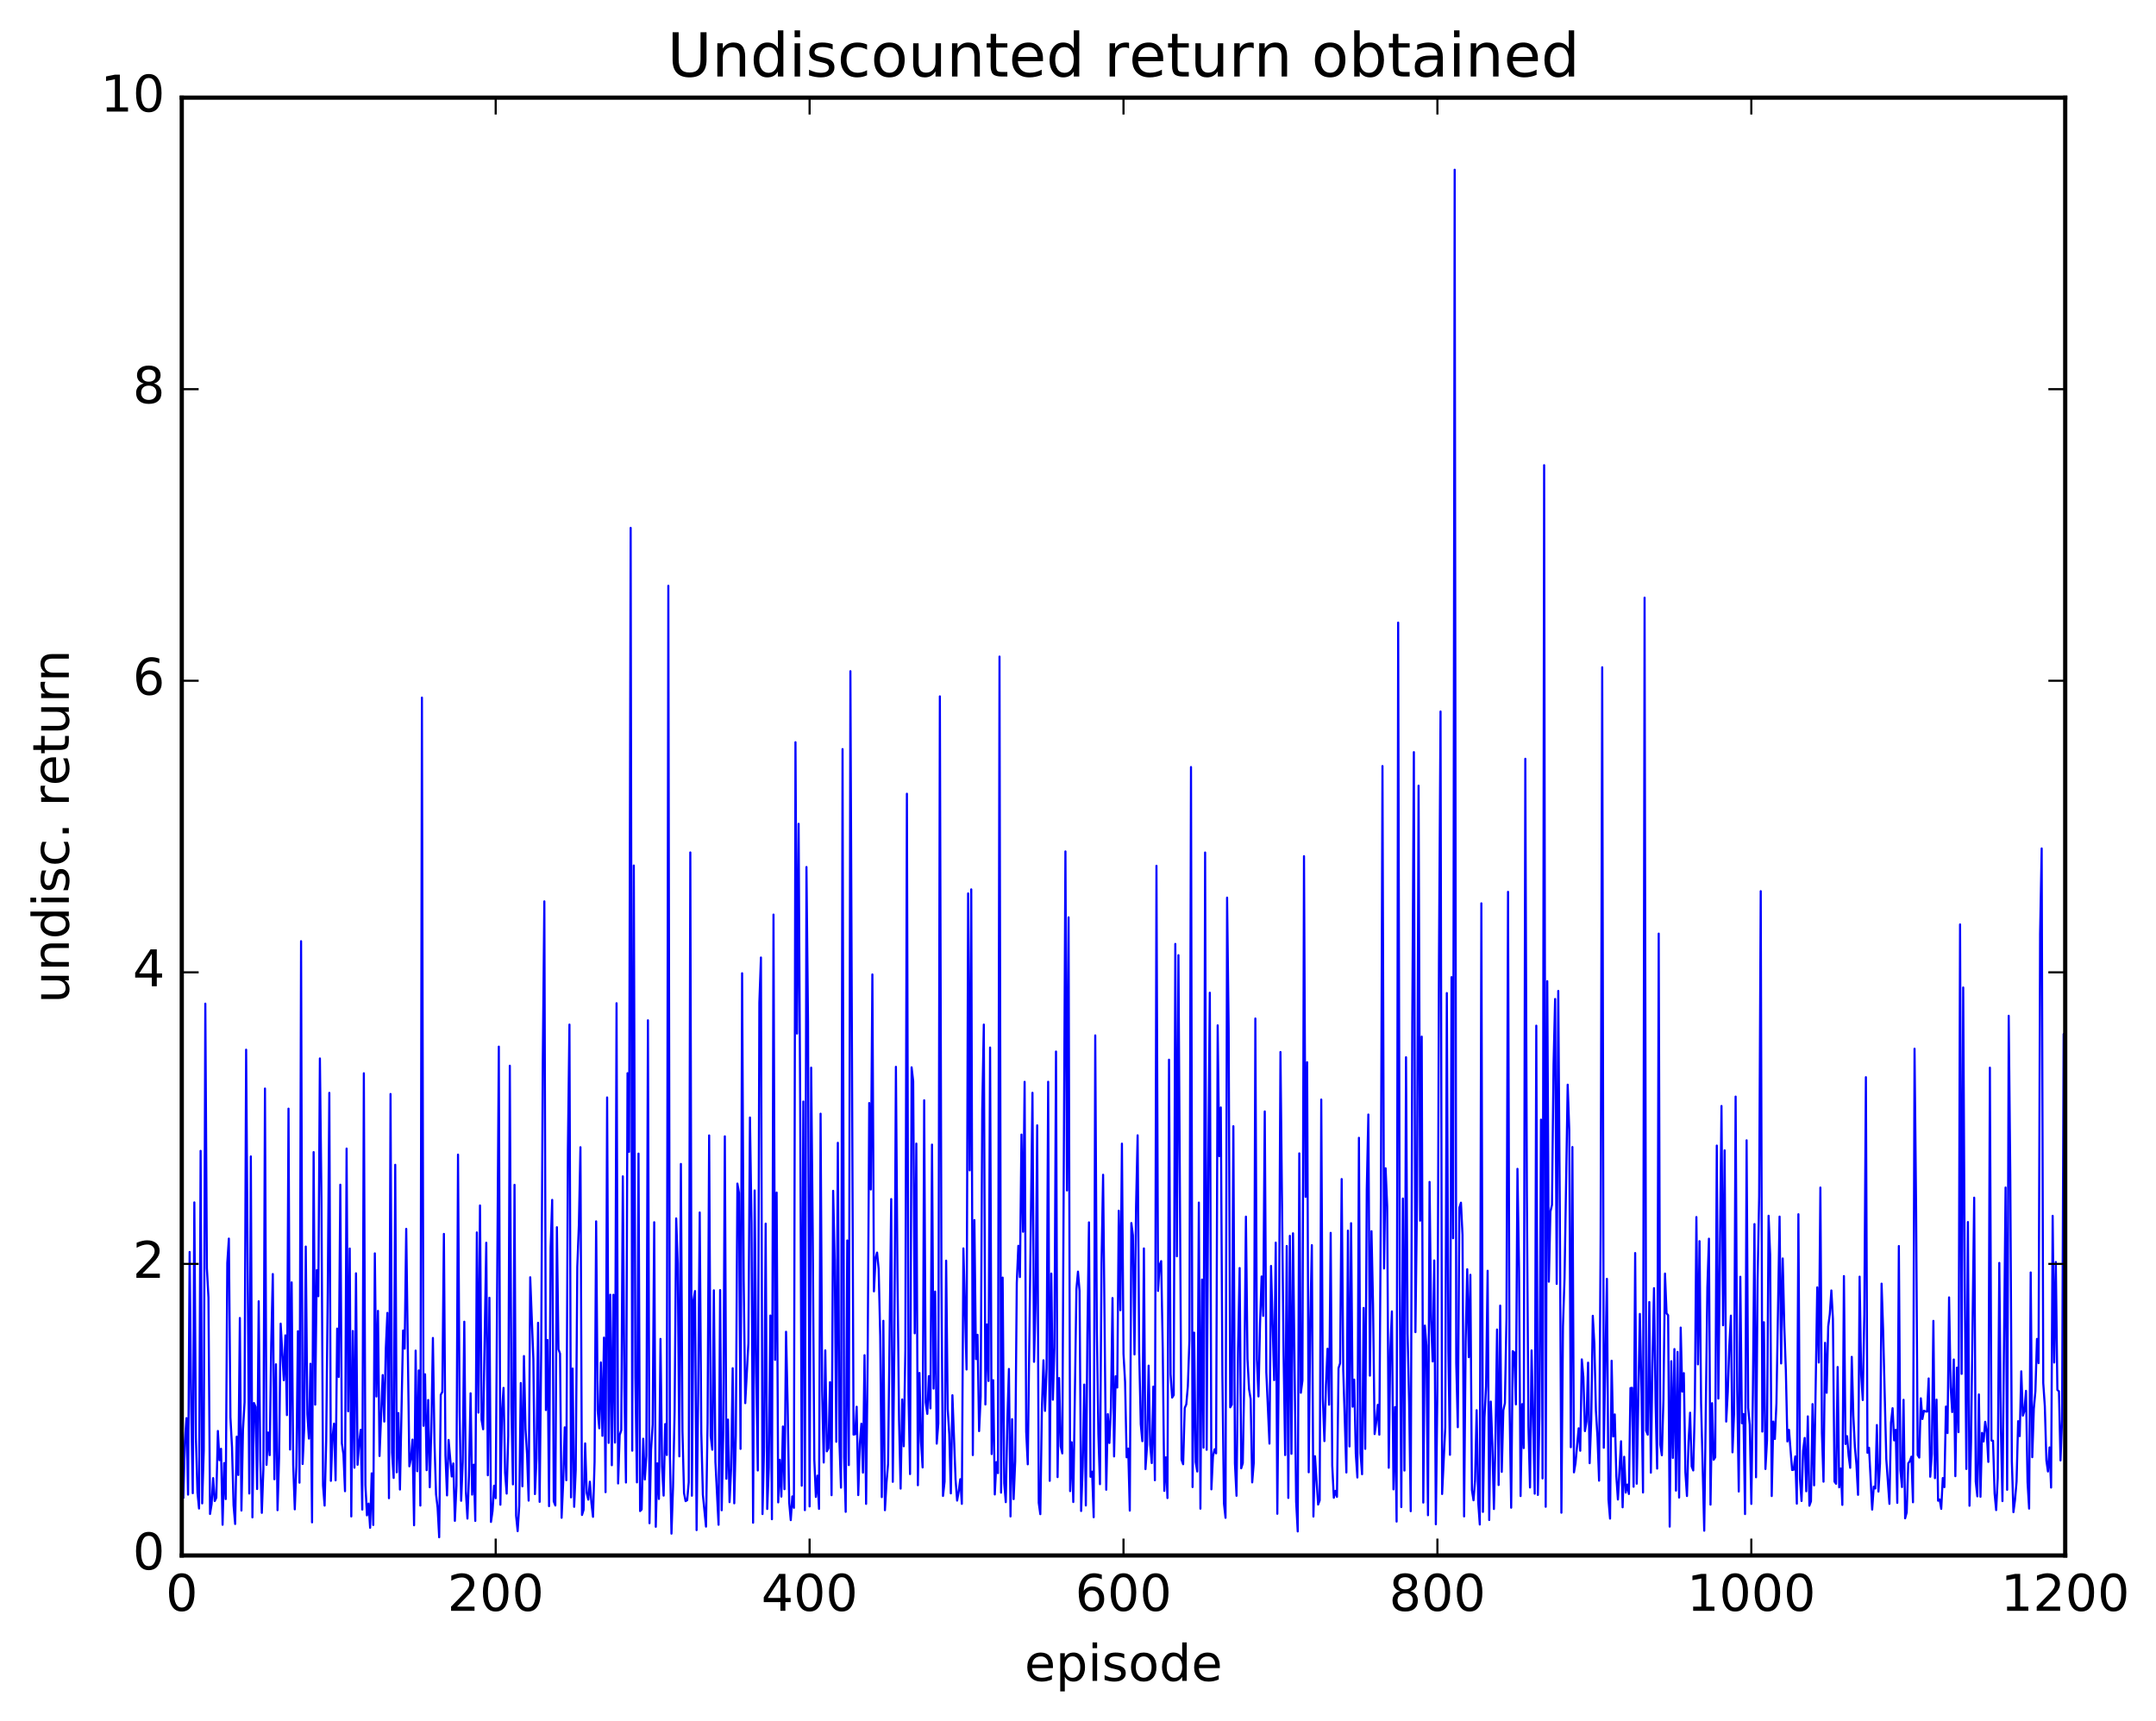 <?xml version="1.0" encoding="utf-8" standalone="no"?>
<!DOCTYPE svg PUBLIC "-//W3C//DTD SVG 1.1//EN"
  "http://www.w3.org/Graphics/SVG/1.1/DTD/svg11.dtd">
<!-- Created with matplotlib (http://matplotlib.org/) -->
<svg height="408pt" version="1.1" viewBox="0 0 511 408" width="511pt" xmlns="http://www.w3.org/2000/svg" xmlns:xlink="http://www.w3.org/1999/xlink">
 <defs>
  <style type="text/css">
*{stroke-linecap:butt;stroke-linejoin:round;stroke-miterlimit:100000;}
  </style>
 </defs>
 <g id="figure_1">
  <g id="patch_1">
   <path d="M 0 408.169 
L 511.954 408.169 
L 511.954 0 
L 0 0 
z
" style="fill:#ffffff;"/>
  </g>
  <g id="axes_1">
   <g id="patch_2">
    <path d="M 43.084 368.742 
L 489.484 368.742 
L 489.484 23.142 
L 43.084 23.142 
z
" style="fill:#ffffff;"/>
   </g>
   <g id="line2d_1">
    <path clip-path="url(#pc8fc419c24)" d="M 43.456 354.989 
L 43.828 341.594 
L 44.2 336.182 
L 44.572 354.32 
L 44.944 296.789 
L 45.316 333.333 
L 45.688 353.985 
L 46.06 285.04 
L 46.432 340.916 
L 46.804 353.822 
L 47.176 357.611 
L 47.548 272.822 
L 47.92 356.395 
L 48.292 343.841 
L 48.664 237.925 
L 49.036 300.64 
L 49.408 307.594 
L 49.78 358.904 
L 50.152 356.584 
L 50.524 350.397 
L 50.896 355.835 
L 51.268 355.031 
L 51.64 339.224 
L 52.012 346.151 
L 52.384 343.444 
L 52.756 361.464 
L 53.128 346.829 
L 53.5 355.379 
L 53.872 299.394 
L 54.244 293.622 
L 54.616 335.979 
L 54.988 343.097 
L 55.36 356.839 
L 55.732 361.278 
L 56.104 340.58 
L 56.476 349.668 
L 56.848 312.444 
L 57.22 358.088 
L 57.592 338.901 
L 57.964 332.41 
L 58.336 248.843 
L 59.08 354.053 
L 59.452 274.146 
L 59.824 359.714 
L 60.196 332.603 
L 60.568 333.525 
L 60.94 352.99 
L 61.312 308.48 
L 61.684 345.981 
L 62.056 358.642 
L 62.428 348.243 
L 62.8 258.051 
L 63.172 347.254 
L 63.544 339.594 
L 63.916 344.961 
L 64.288 318.449 
L 64.66 302.025 
L 65.032 350.672 
L 65.404 323.421 
L 65.776 358.008 
L 66.148 345.577 
L 66.52 313.784 
L 67.264 327.201 
L 67.636 316.558 
L 68.008 335.466 
L 68.38 262.816 
L 68.752 343.624 
L 69.124 303.998 
L 69.496 347.283 
L 69.868 357.804 
L 70.24 347.635 
L 70.612 315.578 
L 70.984 351.482 
L 71.356 223.119 
L 71.728 347.056 
L 72.1 338.484 
L 72.472 295.511 
L 72.844 335.199 
L 73.216 341.032 
L 73.588 323.294 
L 73.96 360.892 
L 74.332 273.122 
L 74.704 332.986 
L 75.076 301.093 
L 75.448 307.278 
L 75.82 250.916 
L 76.192 284.343 
L 76.564 352.13 
L 76.936 356.916 
L 77.308 341.615 
L 77.68 306.463 
L 78.052 259.072 
L 78.424 351.055 
L 78.796 340.87 
L 79.168 337.489 
L 79.54 350.931 
L 79.912 314.955 
L 80.284 326.42 
L 80.656 280.848 
L 81.028 342.17 
L 81.4 344.765 
L 81.772 353.506 
L 82.144 272.283 
L 82.516 334.568 
L 82.888 295.974 
L 83.26 359.494 
L 83.632 315.522 
L 84.004 347.934 
L 84.376 301.854 
L 84.748 347.242 
L 85.12 342.031 
L 85.492 338.954 
L 85.864 357.86 
L 86.236 254.432 
L 86.608 352.018 
L 86.98 359.235 
L 87.352 356.431 
L 87.724 362.178 
L 88.096 349.268 
L 88.468 361.511 
L 88.84 297.124 
L 89.212 331.064 
L 89.584 310.755 
L 89.956 345.157 
L 90.7 325.974 
L 91.072 337.005 
L 91.444 319.668 
L 91.816 311.238 
L 92.188 355.164 
L 92.56 259.34 
L 92.932 344.342 
L 93.304 350.359 
L 93.676 276.127 
L 94.048 349.033 
L 94.42 334.966 
L 94.792 353.11 
L 95.536 315.409 
L 95.908 319.705 
L 96.28 291.318 
L 97.024 347.606 
L 97.396 345.732 
L 97.768 341.272 
L 98.14 361.584 
L 98.512 320.176 
L 98.884 348.772 
L 99.256 324.877 
L 99.628 356.913 
L 100 165.37 
L 100.372 338.002 
L 100.744 325.784 
L 101.116 348.516 
L 101.488 331.884 
L 101.86 352.566 
L 102.232 338.805 
L 102.604 317.176 
L 102.976 341.847 
L 103.348 354.25 
L 103.72 357.431 
L 104.092 364.427 
L 104.464 330.645 
L 104.836 329.96 
L 105.208 292.509 
L 105.58 344.995 
L 105.952 354.499 
L 106.324 341.348 
L 107.068 350.019 
L 107.44 346.922 
L 107.812 360.536 
L 108.184 352.168 
L 108.556 273.715 
L 108.928 334.612 
L 109.3 355.774 
L 109.672 346.547 
L 110.044 313.325 
L 110.416 353.499 
L 110.788 359.996 
L 111.16 349.843 
L 111.532 330.295 
L 111.904 354.32 
L 112.276 347.211 
L 112.648 360.55 
L 113.02 292.156 
L 113.392 334.876 
L 113.764 285.768 
L 114.136 336.571 
L 114.508 338.824 
L 115.252 294.603 
L 115.624 349.727 
L 115.996 307.648 
L 116.368 360.79 
L 116.74 358.172 
L 117.112 352.206 
L 117.484 355.16 
L 118.228 248.114 
L 118.6 356.711 
L 118.972 334.697 
L 119.344 329.011 
L 119.716 349.152 
L 120.088 354.077 
L 120.46 340.436 
L 120.832 252.641 
L 121.204 333.395 
L 121.576 351.887 
L 121.948 280.874 
L 122.32 359.284 
L 122.692 362.981 
L 123.064 356.957 
L 123.436 327.86 
L 123.808 352.354 
L 124.18 321.465 
L 124.552 338.74 
L 124.924 344.821 
L 125.296 355.738 
L 125.668 302.792 
L 126.412 322.221 
L 126.784 354.183 
L 127.156 345.805 
L 127.528 313.582 
L 127.9 356.03 
L 128.272 319.997 
L 128.644 251.923 
L 129.016 213.678 
L 129.388 334.27 
L 129.76 317.655 
L 130.132 357.054 
L 130.504 295.766 
L 130.876 284.446 
L 131.248 355.919 
L 131.62 356.892 
L 131.992 290.923 
L 132.364 319.851 
L 132.736 320.891 
L 133.108 359.807 
L 133.48 351.462 
L 133.852 338.371 
L 134.224 350.903 
L 134.596 272.537 
L 134.968 242.888 
L 135.34 354.97 
L 135.712 324.424 
L 136.084 357.203 
L 136.456 348.453 
L 136.828 300.326 
L 137.2 290.38 
L 137.572 271.959 
L 137.944 359.145 
L 138.316 357.932 
L 138.688 342.173 
L 139.06 353.9 
L 139.432 355.508 
L 139.804 351.25 
L 140.176 356.286 
L 140.548 359.582 
L 140.92 346.568 
L 141.292 289.534 
L 141.664 334.385 
L 142.036 338.594 
L 142.408 322.98 
L 142.78 340.385 
L 143.152 317.096 
L 143.524 353.739 
L 143.896 260.157 
L 144.268 342.049 
L 144.64 306.929 
L 145.012 347.348 
L 145.384 306.942 
L 145.756 341.983 
L 146.128 237.826 
L 146.5 351.668 
L 146.872 340.204 
L 147.244 339.058 
L 147.616 278.866 
L 147.988 329.082 
L 148.36 351.446 
L 148.732 254.415 
L 149.104 273.059 
L 149.476 125.139 
L 149.848 343.901 
L 150.22 205.179 
L 150.592 326.358 
L 150.964 351.414 
L 151.336 273.473 
L 151.708 358.212 
L 152.08 357.836 
L 152.452 341.063 
L 152.824 350.731 
L 153.196 345.151 
L 153.568 241.87 
L 153.94 361.099 
L 154.312 343.671 
L 154.684 337.697 
L 155.056 289.742 
L 155.428 361.94 
L 155.8 346.9 
L 156.172 355.343 
L 156.544 317.401 
L 156.916 347.609 
L 157.288 354.549 
L 157.66 337.583 
L 158.032 344.921 
L 158.404 138.865 
L 158.776 344.91 
L 159.148 363.565 
L 159.52 352.51 
L 159.892 334.637 
L 160.264 288.839 
L 160.636 299.594 
L 161.008 345.244 
L 161.38 275.925 
L 161.752 339.333 
L 162.124 353.974 
L 162.496 355.862 
L 162.868 355.637 
L 163.24 351.369 
L 163.612 202.079 
L 163.984 354.577 
L 164.356 308.306 
L 164.728 306.058 
L 165.1 362.726 
L 165.472 330.194 
L 165.844 287.43 
L 166.216 339.605 
L 166.588 354.306 
L 167.332 361.904 
L 167.704 337.358 
L 168.076 269.165 
L 168.448 340.433 
L 168.82 343.672 
L 169.192 305.883 
L 169.564 346.564 
L 170.308 361.462 
L 170.68 305.825 
L 171.052 358.021 
L 171.424 339.334 
L 171.796 269.382 
L 172.168 350.555 
L 172.54 336.53 
L 172.912 356.098 
L 173.284 348.168 
L 173.656 324.353 
L 174.028 356.375 
L 174.4 340.23 
L 174.772 280.576 
L 175.144 282.774 
L 175.516 343.476 
L 175.888 230.72 
L 176.26 303.422 
L 176.632 332.632 
L 177.376 318.448 
L 177.748 264.921 
L 178.12 289.943 
L 178.492 360.977 
L 178.864 282.209 
L 179.236 325.283 
L 179.608 348.594 
L 179.98 237.694 
L 180.352 226.987 
L 180.724 358.927 
L 181.096 343.082 
L 181.468 290.075 
L 181.84 357.718 
L 182.212 347.901 
L 182.584 311.862 
L 182.956 360.148 
L 183.328 216.812 
L 183.7 322.369 
L 184.072 282.712 
L 184.444 356.156 
L 184.816 346.061 
L 185.188 354.789 
L 185.56 338.161 
L 185.932 353.027 
L 186.304 315.707 
L 186.676 332.83 
L 187.048 356.15 
L 187.42 360.365 
L 187.792 354.742 
L 188.164 357.448 
L 188.536 175.954 
L 188.908 245.026 
L 189.28 195.295 
L 189.652 261.453 
L 190.024 352.206 
L 190.396 261.126 
L 190.768 357.996 
L 191.14 205.536 
L 191.512 242.311 
L 191.884 357.116 
L 192.256 253.094 
L 192.628 292.314 
L 193 346.017 
L 193.372 354.866 
L 193.744 349.82 
L 194.116 357.698 
L 194.488 264.011 
L 194.86 329.562 
L 195.232 346.705 
L 195.604 320.119 
L 195.976 344.053 
L 196.348 343.332 
L 196.72 327.665 
L 197.092 354.451 
L 197.464 282.3 
L 197.836 298.654 
L 198.208 341.785 
L 198.58 270.914 
L 198.952 341.694 
L 199.324 352.663 
L 199.696 177.577 
L 200.068 345.437 
L 200.44 358.397 
L 200.812 294.064 
L 201.184 347.311 
L 201.556 159.115 
L 202.3 340.092 
L 202.672 339.996 
L 203.044 333.486 
L 203.416 354.428 
L 203.788 342.26 
L 204.16 337.499 
L 204.532 349.098 
L 204.904 321.268 
L 205.276 356.509 
L 205.648 321.901 
L 206.02 261.486 
L 206.392 281.977 
L 206.764 231.003 
L 207.136 306.134 
L 207.508 298.395 
L 207.88 296.935 
L 208.252 300.823 
L 208.624 316.75 
L 208.996 354.909 
L 209.368 313.109 
L 209.74 358.007 
L 210.112 351.521 
L 210.484 347.039 
L 211.228 284.253 
L 211.6 351.281 
L 211.972 319.46 
L 212.344 252.903 
L 212.716 302.57 
L 213.088 336.585 
L 213.46 352.893 
L 213.832 331.757 
L 214.204 342.853 
L 214.576 320.061 
L 214.948 188.163 
L 215.32 329.92 
L 215.692 349.444 
L 216.064 253.021 
L 216.436 256.309 
L 216.808 316.073 
L 217.18 271.101 
L 217.552 352.091 
L 217.924 325.462 
L 218.296 341.731 
L 218.668 347.871 
L 219.04 260.833 
L 219.412 332.463 
L 219.784 335.174 
L 220.156 326.22 
L 220.528 333.869 
L 220.9 271.341 
L 221.272 329.176 
L 221.644 306.185 
L 222.016 342.23 
L 222.388 337.471 
L 222.76 165.081 
L 223.132 302.597 
L 223.504 354.631 
L 223.876 351.218 
L 224.248 298.856 
L 224.62 334.01 
L 224.992 340.006 
L 225.364 354.022 
L 225.736 330.754 
L 226.48 350.711 
L 226.852 355.729 
L 227.224 353.562 
L 227.596 350.657 
L 227.968 356.506 
L 228.34 295.946 
L 229.084 324.656 
L 229.456 211.795 
L 229.828 277.445 
L 230.2 210.834 
L 230.572 344.941 
L 230.944 289.232 
L 231.316 322.198 
L 231.688 316.428 
L 232.06 339.262 
L 232.432 331.081 
L 232.804 262.978 
L 233.176 242.888 
L 233.548 332.946 
L 233.92 313.976 
L 234.292 327.371 
L 234.664 248.325 
L 235.036 344.698 
L 235.408 327.191 
L 235.78 354.277 
L 236.152 346.607 
L 236.524 349.219 
L 236.896 155.65 
L 237.268 353.85 
L 237.64 302.87 
L 238.012 351.592 
L 238.384 356.1 
L 238.756 336.926 
L 239.128 324.525 
L 239.5 359.489 
L 239.872 336.426 
L 240.244 355.376 
L 240.616 346.444 
L 240.988 304.137 
L 241.36 295.337 
L 241.732 302.745 
L 242.104 268.96 
L 242.476 292.001 
L 242.848 256.458 
L 243.22 339.379 
L 243.592 347.131 
L 244.708 259.054 
L 245.08 322.837 
L 245.452 309.004 
L 245.824 266.772 
L 246.196 356.275 
L 246.568 358.951 
L 246.94 334.134 
L 247.312 322.467 
L 247.684 334.463 
L 248.056 324.414 
L 248.428 256.443 
L 248.8 351.045 
L 249.172 301.913 
L 249.544 331.816 
L 249.916 319.389 
L 250.288 249.275 
L 250.66 350.164 
L 251.032 326.679 
L 251.404 342.863 
L 251.776 344.547 
L 252.52 201.839 
L 252.892 282.212 
L 253.264 217.467 
L 253.636 353.486 
L 254.008 341.902 
L 254.38 356.068 
L 255.124 305.598 
L 255.496 301.447 
L 255.868 306.017 
L 256.24 358.2 
L 256.612 347.653 
L 256.984 328.223 
L 257.356 356.889 
L 257.728 316.342 
L 258.1 289.774 
L 258.472 350.085 
L 258.844 348.874 
L 259.216 359.679 
L 259.588 245.454 
L 259.96 314.877 
L 260.332 339.957 
L 260.704 351.841 
L 261.076 299.356 
L 261.448 278.489 
L 262.192 353.158 
L 262.564 335.233 
L 262.936 342.077 
L 263.308 333.686 
L 263.68 307.714 
L 264.052 345.262 
L 264.424 326.261 
L 264.796 328.931 
L 265.168 287.008 
L 265.54 310.61 
L 265.912 271.112 
L 266.284 320.914 
L 266.656 327.609 
L 267.028 345.471 
L 267.4 343.402 
L 267.772 358.106 
L 268.144 289.931 
L 268.516 292.877 
L 268.888 321.084 
L 269.26 286.029 
L 269.632 269.14 
L 270.004 320.621 
L 270.376 337.614 
L 270.748 341.647 
L 271.12 295.952 
L 271.492 348.276 
L 271.864 342.691 
L 272.236 323.737 
L 272.608 342.448 
L 272.98 346.839 
L 273.352 328.713 
L 273.724 350.903 
L 274.096 205.242 
L 274.468 306.034 
L 274.84 299.9 
L 275.212 298.956 
L 275.584 319.743 
L 275.956 353.434 
L 276.328 345.476 
L 276.7 355.128 
L 277.072 251.212 
L 277.444 325.773 
L 277.816 331.316 
L 278.188 330.712 
L 278.56 223.768 
L 278.932 297.821 
L 279.304 226.441 
L 280.048 346.041 
L 280.42 347.114 
L 280.792 333.8 
L 281.164 332.923 
L 281.536 328.648 
L 281.908 317.68 
L 282.28 181.837 
L 282.652 352.523 
L 283.024 315.909 
L 283.396 346.604 
L 283.768 348.842 
L 284.14 285.083 
L 284.512 357.649 
L 284.884 303.329 
L 285.256 343.192 
L 285.628 202.098 
L 286 343.685 
L 286.372 276.374 
L 286.744 235.336 
L 287.116 353.063 
L 287.488 345.258 
L 287.86 343.568 
L 288.232 344.53 
L 288.604 243.072 
L 288.976 274.063 
L 289.348 262.536 
L 289.72 325.866 
L 290.092 356.411 
L 290.464 359.817 
L 290.836 212.79 
L 291.208 244.003 
L 291.58 333.62 
L 291.952 332.986 
L 292.324 266.981 
L 292.696 346.929 
L 293.068 354.59 
L 293.44 319.535 
L 293.812 300.601 
L 294.184 348.075 
L 294.556 346.859 
L 294.928 326.085 
L 295.3 288.419 
L 295.672 322.13 
L 296.044 329.336 
L 296.416 331.628 
L 296.788 351.418 
L 297.16 346.781 
L 297.532 241.45 
L 297.904 322.294 
L 298.276 331.041 
L 298.648 313.762 
L 299.02 302.601 
L 299.392 311.946 
L 299.764 263.482 
L 300.136 325.302 
L 300.88 342.225 
L 301.252 300.105 
L 301.996 327.179 
L 302.368 294.575 
L 302.74 358.86 
L 303.112 319.696 
L 303.484 249.39 
L 304.228 321.278 
L 304.6 344.94 
L 304.972 295.374 
L 305.344 355.099 
L 305.716 292.963 
L 306.088 344.639 
L 306.46 292.365 
L 307.204 356.023 
L 307.576 363.045 
L 307.948 273.419 
L 308.32 330.173 
L 308.692 327.286 
L 309.064 202.968 
L 309.436 283.741 
L 309.808 251.813 
L 310.18 349.02 
L 310.552 312.888 
L 310.924 295.175 
L 311.296 359.516 
L 311.668 345.21 
L 312.412 356.67 
L 312.784 355.654 
L 313.156 260.664 
L 313.528 331.545 
L 313.9 341.631 
L 314.272 328.383 
L 314.644 319.733 
L 315.016 333.008 
L 315.388 292.26 
L 315.76 347.406 
L 316.132 355.062 
L 316.504 353.425 
L 316.876 354.844 
L 317.248 324.351 
L 317.62 323.187 
L 317.992 279.507 
L 318.364 324.677 
L 319.108 349.069 
L 319.48 291.73 
L 319.852 342.893 
L 320.224 289.971 
L 320.596 333.473 
L 320.968 327.055 
L 321.34 344.589 
L 321.712 350.256 
L 322.084 269.726 
L 322.456 344.486 
L 322.828 349.49 
L 323.2 310.066 
L 323.572 343.469 
L 323.944 281.939 
L 324.316 264.209 
L 324.688 326.11 
L 325.06 291.867 
L 325.432 309.31 
L 325.804 339.964 
L 326.176 337.202 
L 326.548 333.034 
L 326.92 340.111 
L 327.292 283.526 
L 327.664 181.6 
L 328.036 300.708 
L 328.408 276.951 
L 328.78 285.996 
L 329.152 347.947 
L 329.524 320.001 
L 329.896 310.88 
L 330.268 353.064 
L 330.64 333.563 
L 331.012 360.705 
L 331.384 147.594 
L 331.756 303.402 
L 332.128 357.273 
L 332.5 284.128 
L 332.872 348.611 
L 333.244 250.635 
L 333.616 316.155 
L 333.988 332.536 
L 334.36 358.247 
L 334.732 242.21 
L 335.104 178.303 
L 335.476 315.798 
L 335.848 284.565 
L 336.22 186.253 
L 336.592 289.375 
L 336.964 245.74 
L 337.336 356.204 
L 337.708 314.239 
L 338.08 319.002 
L 338.452 359.199 
L 338.824 280.19 
L 339.196 313.107 
L 339.568 322.746 
L 339.94 298.801 
L 340.312 361.349 
L 340.684 328.945 
L 341.056 227.353 
L 341.428 168.668 
L 341.8 354.172 
L 342.544 338.42 
L 342.916 235.416 
L 343.288 320.291 
L 343.66 344.88 
L 344.032 231.644 
L 344.404 293.536 
L 344.776 40.235 
L 345.148 323.064 
L 345.52 338.332 
L 345.892 286.277 
L 346.264 285.107 
L 346.636 292.763 
L 347.008 359.481 
L 347.38 317.9 
L 347.752 300.889 
L 348.124 321.735 
L 348.496 302.203 
L 348.868 353.257 
L 349.24 355.657 
L 349.612 350.981 
L 349.984 334.306 
L 350.356 356.09 
L 350.728 361.403 
L 351.1 214.144 
L 351.472 358.412 
L 351.844 336.023 
L 352.216 328.664 
L 352.588 301.243 
L 352.96 360.332 
L 353.332 332.256 
L 353.704 342.278 
L 354.076 357.725 
L 354.448 340.935 
L 354.82 315.174 
L 355.192 352.038 
L 355.564 309.509 
L 355.936 348.917 
L 356.308 334.32 
L 356.68 332.619 
L 357.052 312.518 
L 357.424 211.418 
L 357.796 333.672 
L 358.168 357.42 
L 358.54 320.307 
L 358.912 320.607 
L 359.284 332.924 
L 359.656 277.087 
L 360.028 300.715 
L 360.4 354.654 
L 360.772 332.86 
L 361.144 343.284 
L 361.516 179.877 
L 361.888 283.12 
L 362.26 338.153 
L 362.632 352.624 
L 363.004 320.131 
L 363.748 354.097 
L 364.12 243.145 
L 364.492 354.386 
L 364.864 335.716 
L 365.236 265.42 
L 365.608 350.478 
L 365.98 110.276 
L 366.352 357.196 
L 366.724 232.592 
L 367.096 303.839 
L 367.468 287.216 
L 367.84 285.647 
L 368.212 252.29 
L 368.584 236.819 
L 368.956 304.367 
L 369.328 234.913 
L 369.7 286.878 
L 370.072 358.606 
L 370.444 314.408 
L 370.816 303.03 
L 371.56 257.138 
L 371.932 267.831 
L 372.304 343.079 
L 372.676 271.915 
L 373.048 349.035 
L 373.42 346.833 
L 374.164 338.592 
L 374.536 343.916 
L 374.908 322.259 
L 375.28 326.464 
L 375.652 339.258 
L 376.024 336.985 
L 376.396 323.036 
L 376.768 346.864 
L 377.14 336.668 
L 377.512 311.925 
L 377.884 318.6 
L 378.256 334.44 
L 378.628 340.76 
L 379 351.011 
L 379.372 292.285 
L 379.744 158.185 
L 380.116 343.205 
L 380.86 303.159 
L 381.232 355.498 
L 381.604 360.005 
L 381.976 322.58 
L 382.348 340.525 
L 382.72 335.306 
L 383.092 349.922 
L 383.464 355.48 
L 384.208 341.669 
L 384.58 357.321 
L 384.952 345.342 
L 385.324 353.829 
L 385.696 351.931 
L 386.068 354.166 
L 386.44 329.06 
L 386.812 328.995 
L 387.184 352.449 
L 387.556 297.046 
L 387.928 351.73 
L 388.672 311.48 
L 389.044 329.06 
L 389.416 353.812 
L 389.788 141.682 
L 390.16 339.153 
L 390.532 340.109 
L 390.904 308.661 
L 391.276 349.11 
L 391.648 323.366 
L 392.02 305.372 
L 392.392 332.58 
L 392.764 348.147 
L 393.136 221.323 
L 393.508 342.507 
L 393.88 344.984 
L 394.252 332.005 
L 394.624 301.915 
L 394.996 311.344 
L 395.368 311.784 
L 395.74 361.901 
L 396.112 322.688 
L 396.484 345.615 
L 396.856 319.811 
L 397.228 353.367 
L 397.6 320.485 
L 397.972 355.02 
L 398.344 314.716 
L 398.716 329.891 
L 399.088 325.516 
L 399.46 349.041 
L 399.832 354.649 
L 400.204 341.955 
L 400.576 334.899 
L 400.948 347.635 
L 401.32 348.586 
L 401.692 333.758 
L 402.064 288.514 
L 402.436 323.437 
L 402.808 294.231 
L 403.18 332.66 
L 403.924 362.871 
L 404.668 305.242 
L 405.04 293.642 
L 405.412 356.692 
L 405.784 332.636 
L 406.156 346.048 
L 406.528 345.466 
L 406.9 271.569 
L 407.272 331.544 
L 408.016 262.183 
L 408.388 314.173 
L 408.76 272.704 
L 409.132 336.999 
L 409.504 330.01 
L 409.876 318.989 
L 410.248 311.884 
L 410.62 344.292 
L 410.992 335.177 
L 411.364 259.959 
L 411.736 329.221 
L 412.108 353.582 
L 412.48 302.671 
L 412.852 337.405 
L 413.224 335.2 
L 413.596 358.927 
L 413.968 270.321 
L 414.34 333.744 
L 414.712 337.738 
L 415.084 356.52 
L 415.456 330.345 
L 415.828 290.181 
L 416.2 350.201 
L 416.572 303.417 
L 416.944 283.629 
L 417.316 211.263 
L 417.688 339.372 
L 418.06 313.449 
L 418.432 348.241 
L 418.804 341.473 
L 419.176 288.206 
L 419.548 297.426 
L 419.92 354.652 
L 420.292 336.99 
L 420.664 341.123 
L 421.036 332.681 
L 421.78 288.41 
L 422.152 323.218 
L 422.524 298.33 
L 422.896 314.224 
L 423.268 324.8 
L 423.64 341.716 
L 424.012 338.961 
L 424.756 348.482 
L 425.128 348.403 
L 425.5 345.27 
L 425.872 356.463 
L 426.244 287.847 
L 426.616 350.654 
L 426.988 355.825 
L 427.36 343.916 
L 427.732 340.886 
L 428.104 353.522 
L 428.476 335.768 
L 428.848 356.945 
L 429.22 355.893 
L 429.592 332.856 
L 429.964 352.12 
L 430.708 305.191 
L 431.08 323.002 
L 431.452 281.522 
L 431.824 339.788 
L 432.196 351.248 
L 432.568 318.328 
L 432.94 330.179 
L 433.312 314.417 
L 433.684 311.561 
L 434.056 305.914 
L 434.428 312.698 
L 434.8 351.229 
L 435.172 351.751 
L 435.544 324.065 
L 435.916 352.592 
L 436.288 348.119 
L 436.66 356.748 
L 437.032 302.505 
L 437.404 342.312 
L 437.776 340.449 
L 438.148 345.06 
L 438.52 347.962 
L 438.892 321.656 
L 439.264 335.6 
L 439.636 343.064 
L 440.008 347.293 
L 440.38 354.367 
L 440.752 302.644 
L 441.124 325.833 
L 441.496 331.894 
L 441.868 311.6 
L 442.24 255.36 
L 442.612 344.394 
L 442.984 343.2 
L 443.728 357.872 
L 444.1 352.423 
L 444.472 352.856 
L 444.844 337.819 
L 445.216 353.591 
L 445.588 346.903 
L 445.96 304.299 
L 446.332 315.53 
L 447.076 345.884 
L 447.82 356.508 
L 448.192 337.286 
L 448.564 333.83 
L 448.936 341.465 
L 449.308 338.938 
L 449.68 356.269 
L 450.052 295.384 
L 450.424 348.505 
L 450.796 352.523 
L 451.168 331.84 
L 451.54 359.933 
L 451.912 358.539 
L 452.284 346.889 
L 452.656 346.391 
L 453.028 345.316 
L 453.4 356.127 
L 453.772 248.612 
L 454.144 286.762 
L 454.516 344.939 
L 454.888 345.538 
L 455.26 331.484 
L 455.632 336.397 
L 456.004 334.43 
L 456.376 334.601 
L 456.748 334.63 
L 457.12 326.774 
L 457.492 350.076 
L 457.864 344.7 
L 458.236 313.123 
L 458.608 350.415 
L 458.98 331.791 
L 459.352 355.764 
L 459.724 355.464 
L 460.096 357.698 
L 460.468 350.382 
L 460.84 352.544 
L 461.212 333.438 
L 461.584 339.738 
L 461.956 307.56 
L 462.328 328.827 
L 462.7 334.751 
L 463.072 322.283 
L 463.444 349.941 
L 463.816 324.207 
L 464.188 339.51 
L 464.56 219.142 
L 464.932 325.694 
L 465.304 234.095 
L 465.676 304.159 
L 466.048 348.234 
L 466.42 289.693 
L 466.792 356.957 
L 467.164 341.946 
L 467.908 283.921 
L 468.28 351.194 
L 468.652 354.726 
L 469.024 330.567 
L 469.396 354.827 
L 469.768 339.678 
L 470.14 341.713 
L 470.512 337.044 
L 470.884 339.505 
L 471.256 346.559 
L 471.628 253.101 
L 472 341.495 
L 472.372 341.542 
L 472.744 354.02 
L 473.116 357.986 
L 473.488 350.331 
L 473.86 299.386 
L 474.232 338.452 
L 474.604 355.854 
L 475.348 281.513 
L 475.72 353.177 
L 476.092 240.801 
L 476.464 278.556 
L 476.836 346.44 
L 477.208 358.478 
L 477.58 355.598 
L 477.952 351.234 
L 478.324 336.902 
L 478.696 340.448 
L 479.068 325.09 
L 479.44 335.596 
L 479.812 334.485 
L 480.184 329.714 
L 480.556 351.367 
L 480.928 357.63 
L 481.3 301.648 
L 481.672 345.441 
L 482.044 333.968 
L 482.416 329.811 
L 482.788 317.406 
L 483.16 323.148 
L 483.532 221.329 
L 483.904 201.136 
L 484.276 327.853 
L 484.648 333.329 
L 485.02 346.213 
L 485.392 348.836 
L 485.764 343.126 
L 486.136 352.644 
L 486.508 288.227 
L 486.88 323 
L 487.252 299.159 
L 487.624 329.501 
L 487.996 329.818 
L 488.368 346.214 
L 488.74 336.598 
L 489.112 245.156 
L 489.484 350.332 
L 489.484 350.332 
" style="fill:none;stroke:#0000ff;stroke-linecap:square;stroke-width:0.5;"/>
   </g>
   <g id="patch_3">
    <path d="M 43.084 368.742 
L 43.084 23.142 
" style="fill:none;stroke:#000000;stroke-linecap:square;stroke-linejoin:miter;"/>
   </g>
   <g id="patch_4">
    <path d="M 43.084 23.142 
L 489.484 23.142 
" style="fill:none;stroke:#000000;stroke-linecap:square;stroke-linejoin:miter;"/>
   </g>
   <g id="patch_5">
    <path d="M 43.084 368.742 
L 489.484 368.742 
" style="fill:none;stroke:#000000;stroke-linecap:square;stroke-linejoin:miter;"/>
   </g>
   <g id="patch_6">
    <path d="M 489.484 368.742 
L 489.484 23.142 
" style="fill:none;stroke:#000000;stroke-linecap:square;stroke-linejoin:miter;"/>
   </g>
   <g id="matplotlib.axis_1">
    <g id="xtick_1">
     <g id="line2d_2">
      <defs>
       <path d="M 0 0 
L 0 -4 
" id="m3f4f6f1953" style="stroke:#000000;stroke-width:0.5;"/>
      </defs>
      <g>
       <use style="stroke:#000000;stroke-width:0.5;" x="43.084" xlink:href="#m3f4f6f1953" y="368.742"/>
      </g>
     </g>
     <g id="line2d_3">
      <defs>
       <path d="M 0 0 
L 0 4 
" id="m2d346fd418" style="stroke:#000000;stroke-width:0.5;"/>
      </defs>
      <g>
       <use style="stroke:#000000;stroke-width:0.5;" x="43.084" xlink:href="#m2d346fd418" y="23.142"/>
      </g>
     </g>
     <g id="text_1">
      <!-- 0 -->
      <defs>
       <path d="M 31.781 66.406 
Q 24.172 66.406 20.328 58.906 
Q 16.5 51.422 16.5 36.375 
Q 16.5 21.391 20.328 13.891 
Q 24.172 6.391 31.781 6.391 
Q 39.453 6.391 43.281 13.891 
Q 47.125 21.391 47.125 36.375 
Q 47.125 51.422 43.281 58.906 
Q 39.453 66.406 31.781 66.406 
M 31.781 74.219 
Q 44.047 74.219 50.516 64.516 
Q 56.984 54.828 56.984 36.375 
Q 56.984 17.969 50.516 8.266 
Q 44.047 -1.422 31.781 -1.422 
Q 19.531 -1.422 13.062 8.266 
Q 6.594 17.969 6.594 36.375 
Q 6.594 54.828 13.062 64.516 
Q 19.531 74.219 31.781 74.219 
" id="BitstreamVeraSans-Roman-30"/>
      </defs>
      <g transform="translate(39.266 381.86)scale(0.12 -0.12)">
       <use xlink:href="#BitstreamVeraSans-Roman-30"/>
      </g>
     </g>
    </g>
    <g id="xtick_2">
     <g id="line2d_4">
      <g>
       <use style="stroke:#000000;stroke-width:0.5;" x="117.484" xlink:href="#m3f4f6f1953" y="368.742"/>
      </g>
     </g>
     <g id="line2d_5">
      <g>
       <use style="stroke:#000000;stroke-width:0.5;" x="117.484" xlink:href="#m2d346fd418" y="23.142"/>
      </g>
     </g>
     <g id="text_2">
      <!-- 200 -->
      <defs>
       <path d="M 19.188 8.297 
L 53.609 8.297 
L 53.609 0 
L 7.328 0 
L 7.328 8.297 
Q 12.938 14.109 22.625 23.891 
Q 32.328 33.688 34.812 36.531 
Q 39.547 41.844 41.422 45.531 
Q 43.312 49.219 43.312 52.781 
Q 43.312 58.594 39.234 62.25 
Q 35.156 65.922 28.609 65.922 
Q 23.969 65.922 18.812 64.312 
Q 13.672 62.703 7.812 59.422 
L 7.812 69.391 
Q 13.766 71.781 18.938 73 
Q 24.125 74.219 28.422 74.219 
Q 39.75 74.219 46.484 68.547 
Q 53.219 62.891 53.219 53.422 
Q 53.219 48.922 51.531 44.891 
Q 49.859 40.875 45.406 35.406 
Q 44.188 33.984 37.641 27.219 
Q 31.109 20.453 19.188 8.297 
" id="BitstreamVeraSans-Roman-32"/>
      </defs>
      <g transform="translate(106.031 381.86)scale(0.12 -0.12)">
       <use xlink:href="#BitstreamVeraSans-Roman-32"/>
       <use x="63.623" xlink:href="#BitstreamVeraSans-Roman-30"/>
       <use x="127.246" xlink:href="#BitstreamVeraSans-Roman-30"/>
      </g>
     </g>
    </g>
    <g id="xtick_3">
     <g id="line2d_6">
      <g>
       <use style="stroke:#000000;stroke-width:0.5;" x="191.884" xlink:href="#m3f4f6f1953" y="368.742"/>
      </g>
     </g>
     <g id="line2d_7">
      <g>
       <use style="stroke:#000000;stroke-width:0.5;" x="191.884" xlink:href="#m2d346fd418" y="23.142"/>
      </g>
     </g>
     <g id="text_3">
      <!-- 400 -->
      <defs>
       <path d="M 37.797 64.312 
L 12.891 25.391 
L 37.797 25.391 
z
M 35.203 72.906 
L 47.609 72.906 
L 47.609 25.391 
L 58.016 25.391 
L 58.016 17.188 
L 47.609 17.188 
L 47.609 0 
L 37.797 0 
L 37.797 17.188 
L 4.891 17.188 
L 4.891 26.703 
z
" id="BitstreamVeraSans-Roman-34"/>
      </defs>
      <g transform="translate(180.431 381.86)scale(0.12 -0.12)">
       <use xlink:href="#BitstreamVeraSans-Roman-34"/>
       <use x="63.623" xlink:href="#BitstreamVeraSans-Roman-30"/>
       <use x="127.246" xlink:href="#BitstreamVeraSans-Roman-30"/>
      </g>
     </g>
    </g>
    <g id="xtick_4">
     <g id="line2d_8">
      <g>
       <use style="stroke:#000000;stroke-width:0.5;" x="266.284" xlink:href="#m3f4f6f1953" y="368.742"/>
      </g>
     </g>
     <g id="line2d_9">
      <g>
       <use style="stroke:#000000;stroke-width:0.5;" x="266.284" xlink:href="#m2d346fd418" y="23.142"/>
      </g>
     </g>
     <g id="text_4">
      <!-- 600 -->
      <defs>
       <path d="M 33.016 40.375 
Q 26.375 40.375 22.484 35.828 
Q 18.609 31.297 18.609 23.391 
Q 18.609 15.531 22.484 10.953 
Q 26.375 6.391 33.016 6.391 
Q 39.656 6.391 43.531 10.953 
Q 47.406 15.531 47.406 23.391 
Q 47.406 31.297 43.531 35.828 
Q 39.656 40.375 33.016 40.375 
M 52.594 71.297 
L 52.594 62.312 
Q 48.875 64.062 45.094 64.984 
Q 41.312 65.922 37.594 65.922 
Q 27.828 65.922 22.672 59.328 
Q 17.531 52.734 16.797 39.406 
Q 19.672 43.656 24.016 45.922 
Q 28.375 48.188 33.594 48.188 
Q 44.578 48.188 50.953 41.516 
Q 57.328 34.859 57.328 23.391 
Q 57.328 12.156 50.688 5.359 
Q 44.047 -1.422 33.016 -1.422 
Q 20.359 -1.422 13.672 8.266 
Q 6.984 17.969 6.984 36.375 
Q 6.984 53.656 15.188 63.938 
Q 23.391 74.219 37.203 74.219 
Q 40.922 74.219 44.703 73.484 
Q 48.484 72.75 52.594 71.297 
" id="BitstreamVeraSans-Roman-36"/>
      </defs>
      <g transform="translate(254.831 381.86)scale(0.12 -0.12)">
       <use xlink:href="#BitstreamVeraSans-Roman-36"/>
       <use x="63.623" xlink:href="#BitstreamVeraSans-Roman-30"/>
       <use x="127.246" xlink:href="#BitstreamVeraSans-Roman-30"/>
      </g>
     </g>
    </g>
    <g id="xtick_5">
     <g id="line2d_10">
      <g>
       <use style="stroke:#000000;stroke-width:0.5;" x="340.684" xlink:href="#m3f4f6f1953" y="368.742"/>
      </g>
     </g>
     <g id="line2d_11">
      <g>
       <use style="stroke:#000000;stroke-width:0.5;" x="340.684" xlink:href="#m2d346fd418" y="23.142"/>
      </g>
     </g>
     <g id="text_5">
      <!-- 800 -->
      <defs>
       <path d="M 31.781 34.625 
Q 24.75 34.625 20.719 30.859 
Q 16.703 27.094 16.703 20.516 
Q 16.703 13.922 20.719 10.156 
Q 24.75 6.391 31.781 6.391 
Q 38.812 6.391 42.859 10.172 
Q 46.922 13.969 46.922 20.516 
Q 46.922 27.094 42.891 30.859 
Q 38.875 34.625 31.781 34.625 
M 21.922 38.812 
Q 15.578 40.375 12.031 44.719 
Q 8.5 49.078 8.5 55.328 
Q 8.5 64.062 14.719 69.141 
Q 20.953 74.219 31.781 74.219 
Q 42.672 74.219 48.875 69.141 
Q 55.078 64.062 55.078 55.328 
Q 55.078 49.078 51.531 44.719 
Q 48 40.375 41.703 38.812 
Q 48.828 37.156 52.797 32.312 
Q 56.781 27.484 56.781 20.516 
Q 56.781 9.906 50.312 4.234 
Q 43.844 -1.422 31.781 -1.422 
Q 19.734 -1.422 13.25 4.234 
Q 6.781 9.906 6.781 20.516 
Q 6.781 27.484 10.781 32.312 
Q 14.797 37.156 21.922 38.812 
M 18.312 54.391 
Q 18.312 48.734 21.844 45.562 
Q 25.391 42.391 31.781 42.391 
Q 38.141 42.391 41.719 45.562 
Q 45.312 48.734 45.312 54.391 
Q 45.312 60.062 41.719 63.234 
Q 38.141 66.406 31.781 66.406 
Q 25.391 66.406 21.844 63.234 
Q 18.312 60.062 18.312 54.391 
" id="BitstreamVeraSans-Roman-38"/>
      </defs>
      <g transform="translate(329.231 381.86)scale(0.12 -0.12)">
       <use xlink:href="#BitstreamVeraSans-Roman-38"/>
       <use x="63.623" xlink:href="#BitstreamVeraSans-Roman-30"/>
       <use x="127.246" xlink:href="#BitstreamVeraSans-Roman-30"/>
      </g>
     </g>
    </g>
    <g id="xtick_6">
     <g id="line2d_12">
      <g>
       <use style="stroke:#000000;stroke-width:0.5;" x="415.084" xlink:href="#m3f4f6f1953" y="368.742"/>
      </g>
     </g>
     <g id="line2d_13">
      <g>
       <use style="stroke:#000000;stroke-width:0.5;" x="415.084" xlink:href="#m2d346fd418" y="23.142"/>
      </g>
     </g>
     <g id="text_6">
      <!-- 1000 -->
      <defs>
       <path d="M 12.406 8.297 
L 28.516 8.297 
L 28.516 63.922 
L 10.984 60.406 
L 10.984 69.391 
L 28.422 72.906 
L 38.281 72.906 
L 38.281 8.297 
L 54.391 8.297 
L 54.391 0 
L 12.406 0 
z
" id="BitstreamVeraSans-Roman-31"/>
      </defs>
      <g transform="translate(399.814 381.86)scale(0.12 -0.12)">
       <use xlink:href="#BitstreamVeraSans-Roman-31"/>
       <use x="63.623" xlink:href="#BitstreamVeraSans-Roman-30"/>
       <use x="127.246" xlink:href="#BitstreamVeraSans-Roman-30"/>
       <use x="190.869" xlink:href="#BitstreamVeraSans-Roman-30"/>
      </g>
     </g>
    </g>
    <g id="xtick_7">
     <g id="line2d_14">
      <g>
       <use style="stroke:#000000;stroke-width:0.5;" x="489.484" xlink:href="#m3f4f6f1953" y="368.742"/>
      </g>
     </g>
     <g id="line2d_15">
      <g>
       <use style="stroke:#000000;stroke-width:0.5;" x="489.484" xlink:href="#m2d346fd418" y="23.142"/>
      </g>
     </g>
     <g id="text_7">
      <!-- 1200 -->
      <g transform="translate(474.214 381.86)scale(0.12 -0.12)">
       <use xlink:href="#BitstreamVeraSans-Roman-31"/>
       <use x="63.623" xlink:href="#BitstreamVeraSans-Roman-32"/>
       <use x="127.246" xlink:href="#BitstreamVeraSans-Roman-30"/>
       <use x="190.869" xlink:href="#BitstreamVeraSans-Roman-30"/>
      </g>
     </g>
    </g>
    <g id="text_8">
     <!-- episode -->
     <defs>
      <path d="M 9.422 54.688 
L 18.406 54.688 
L 18.406 0 
L 9.422 0 
z
M 9.422 75.984 
L 18.406 75.984 
L 18.406 64.594 
L 9.422 64.594 
z
" id="BitstreamVeraSans-Roman-69"/>
      <path d="M 18.109 8.203 
L 18.109 -20.797 
L 9.078 -20.797 
L 9.078 54.688 
L 18.109 54.688 
L 18.109 46.391 
Q 20.953 51.266 25.266 53.625 
Q 29.594 56 35.594 56 
Q 45.562 56 51.781 48.094 
Q 58.016 40.188 58.016 27.297 
Q 58.016 14.406 51.781 6.484 
Q 45.562 -1.422 35.594 -1.422 
Q 29.594 -1.422 25.266 0.953 
Q 20.953 3.328 18.109 8.203 
M 48.688 27.297 
Q 48.688 37.203 44.609 42.844 
Q 40.531 48.484 33.406 48.484 
Q 26.266 48.484 22.188 42.844 
Q 18.109 37.203 18.109 27.297 
Q 18.109 17.391 22.188 11.75 
Q 26.266 6.109 33.406 6.109 
Q 40.531 6.109 44.609 11.75 
Q 48.688 17.391 48.688 27.297 
" id="BitstreamVeraSans-Roman-70"/>
      <path d="M 56.203 29.594 
L 56.203 25.203 
L 14.891 25.203 
Q 15.484 15.922 20.484 11.062 
Q 25.484 6.203 34.422 6.203 
Q 39.594 6.203 44.453 7.469 
Q 49.312 8.734 54.109 11.281 
L 54.109 2.781 
Q 49.266 0.734 44.188 -0.344 
Q 39.109 -1.422 33.891 -1.422 
Q 20.797 -1.422 13.156 6.188 
Q 5.516 13.812 5.516 26.812 
Q 5.516 40.234 12.766 48.109 
Q 20.016 56 32.328 56 
Q 43.359 56 49.781 48.891 
Q 56.203 41.797 56.203 29.594 
M 47.219 32.234 
Q 47.125 39.594 43.094 43.984 
Q 39.062 48.391 32.422 48.391 
Q 24.906 48.391 20.391 44.141 
Q 15.875 39.891 15.188 32.172 
z
" id="BitstreamVeraSans-Roman-65"/>
      <path d="M 30.609 48.391 
Q 23.391 48.391 19.188 42.75 
Q 14.984 37.109 14.984 27.297 
Q 14.984 17.484 19.156 11.844 
Q 23.344 6.203 30.609 6.203 
Q 37.797 6.203 41.984 11.859 
Q 46.188 17.531 46.188 27.297 
Q 46.188 37.016 41.984 42.703 
Q 37.797 48.391 30.609 48.391 
M 30.609 56 
Q 42.328 56 49.016 48.375 
Q 55.719 40.766 55.719 27.297 
Q 55.719 13.875 49.016 6.219 
Q 42.328 -1.422 30.609 -1.422 
Q 18.844 -1.422 12.172 6.219 
Q 5.516 13.875 5.516 27.297 
Q 5.516 40.766 12.172 48.375 
Q 18.844 56 30.609 56 
" id="BitstreamVeraSans-Roman-6f"/>
      <path d="M 45.406 46.391 
L 45.406 75.984 
L 54.391 75.984 
L 54.391 0 
L 45.406 0 
L 45.406 8.203 
Q 42.578 3.328 38.25 0.953 
Q 33.938 -1.422 27.875 -1.422 
Q 17.969 -1.422 11.734 6.484 
Q 5.516 14.406 5.516 27.297 
Q 5.516 40.188 11.734 48.094 
Q 17.969 56 27.875 56 
Q 33.938 56 38.25 53.625 
Q 42.578 51.266 45.406 46.391 
M 14.797 27.297 
Q 14.797 17.391 18.875 11.75 
Q 22.953 6.109 30.078 6.109 
Q 37.203 6.109 41.297 11.75 
Q 45.406 17.391 45.406 27.297 
Q 45.406 37.203 41.297 42.844 
Q 37.203 48.484 30.078 48.484 
Q 22.953 48.484 18.875 42.844 
Q 14.797 37.203 14.797 27.297 
" id="BitstreamVeraSans-Roman-64"/>
      <path d="M 44.281 53.078 
L 44.281 44.578 
Q 40.484 46.531 36.375 47.5 
Q 32.281 48.484 27.875 48.484 
Q 21.188 48.484 17.844 46.438 
Q 14.5 44.391 14.5 40.281 
Q 14.5 37.156 16.891 35.375 
Q 19.281 33.594 26.516 31.984 
L 29.594 31.297 
Q 39.156 29.25 43.188 25.516 
Q 47.219 21.781 47.219 15.094 
Q 47.219 7.469 41.188 3.016 
Q 35.156 -1.422 24.609 -1.422 
Q 20.219 -1.422 15.453 -0.562 
Q 10.688 0.297 5.422 2 
L 5.422 11.281 
Q 10.406 8.688 15.234 7.391 
Q 20.062 6.109 24.812 6.109 
Q 31.156 6.109 34.562 8.281 
Q 37.984 10.453 37.984 14.406 
Q 37.984 18.062 35.516 20.016 
Q 33.062 21.969 24.703 23.781 
L 21.578 24.516 
Q 13.234 26.266 9.516 29.906 
Q 5.812 33.547 5.812 39.891 
Q 5.812 47.609 11.281 51.797 
Q 16.75 56 26.812 56 
Q 31.781 56 36.172 55.266 
Q 40.578 54.547 44.281 53.078 
" id="BitstreamVeraSans-Roman-73"/>
     </defs>
     <g transform="translate(242.818 398.474)scale(0.12 -0.12)">
      <use xlink:href="#BitstreamVeraSans-Roman-65"/>
      <use x="61.523" xlink:href="#BitstreamVeraSans-Roman-70"/>
      <use x="125.0" xlink:href="#BitstreamVeraSans-Roman-69"/>
      <use x="152.783" xlink:href="#BitstreamVeraSans-Roman-73"/>
      <use x="204.883" xlink:href="#BitstreamVeraSans-Roman-6f"/>
      <use x="266.064" xlink:href="#BitstreamVeraSans-Roman-64"/>
      <use x="329.541" xlink:href="#BitstreamVeraSans-Roman-65"/>
     </g>
    </g>
   </g>
   <g id="matplotlib.axis_2">
    <g id="ytick_1">
     <g id="line2d_16">
      <defs>
       <path d="M 0 0 
L 4 0 
" id="mdcec4db3a3" style="stroke:#000000;stroke-width:0.5;"/>
      </defs>
      <g>
       <use style="stroke:#000000;stroke-width:0.5;" x="43.084" xlink:href="#mdcec4db3a3" y="368.742"/>
      </g>
     </g>
     <g id="line2d_17">
      <defs>
       <path d="M 0 0 
L -4 0 
" id="m95a46cae70" style="stroke:#000000;stroke-width:0.5;"/>
      </defs>
      <g>
       <use style="stroke:#000000;stroke-width:0.5;" x="489.484" xlink:href="#m95a46cae70" y="368.742"/>
      </g>
     </g>
     <g id="text_9">
      <!-- 0 -->
      <g transform="translate(31.449 372.053)scale(0.12 -0.12)">
       <use xlink:href="#BitstreamVeraSans-Roman-30"/>
      </g>
     </g>
    </g>
    <g id="ytick_2">
     <g id="line2d_18">
      <g>
       <use style="stroke:#000000;stroke-width:0.5;" x="43.084" xlink:href="#mdcec4db3a3" y="299.622"/>
      </g>
     </g>
     <g id="line2d_19">
      <g>
       <use style="stroke:#000000;stroke-width:0.5;" x="489.484" xlink:href="#m95a46cae70" y="299.622"/>
      </g>
     </g>
     <g id="text_10">
      <!-- 2 -->
      <g transform="translate(31.449 302.933)scale(0.12 -0.12)">
       <use xlink:href="#BitstreamVeraSans-Roman-32"/>
      </g>
     </g>
    </g>
    <g id="ytick_3">
     <g id="line2d_20">
      <g>
       <use style="stroke:#000000;stroke-width:0.5;" x="43.084" xlink:href="#mdcec4db3a3" y="230.502"/>
      </g>
     </g>
     <g id="line2d_21">
      <g>
       <use style="stroke:#000000;stroke-width:0.5;" x="489.484" xlink:href="#m95a46cae70" y="230.502"/>
      </g>
     </g>
     <g id="text_11">
      <!-- 4 -->
      <g transform="translate(31.449 233.813)scale(0.12 -0.12)">
       <use xlink:href="#BitstreamVeraSans-Roman-34"/>
      </g>
     </g>
    </g>
    <g id="ytick_4">
     <g id="line2d_22">
      <g>
       <use style="stroke:#000000;stroke-width:0.5;" x="43.084" xlink:href="#mdcec4db3a3" y="161.382"/>
      </g>
     </g>
     <g id="line2d_23">
      <g>
       <use style="stroke:#000000;stroke-width:0.5;" x="489.484" xlink:href="#m95a46cae70" y="161.382"/>
      </g>
     </g>
     <g id="text_12">
      <!-- 6 -->
      <g transform="translate(31.449 164.693)scale(0.12 -0.12)">
       <use xlink:href="#BitstreamVeraSans-Roman-36"/>
      </g>
     </g>
    </g>
    <g id="ytick_5">
     <g id="line2d_24">
      <g>
       <use style="stroke:#000000;stroke-width:0.5;" x="43.084" xlink:href="#mdcec4db3a3" y="92.262"/>
      </g>
     </g>
     <g id="line2d_25">
      <g>
       <use style="stroke:#000000;stroke-width:0.5;" x="489.484" xlink:href="#m95a46cae70" y="92.262"/>
      </g>
     </g>
     <g id="text_13">
      <!-- 8 -->
      <g transform="translate(31.449 95.573)scale(0.12 -0.12)">
       <use xlink:href="#BitstreamVeraSans-Roman-38"/>
      </g>
     </g>
    </g>
    <g id="ytick_6">
     <g id="line2d_26">
      <g>
       <use style="stroke:#000000;stroke-width:0.5;" x="43.084" xlink:href="#mdcec4db3a3" y="23.142"/>
      </g>
     </g>
     <g id="line2d_27">
      <g>
       <use style="stroke:#000000;stroke-width:0.5;" x="489.484" xlink:href="#m95a46cae70" y="23.142"/>
      </g>
     </g>
     <g id="text_14">
      <!-- 10 -->
      <g transform="translate(23.814 26.453)scale(0.12 -0.12)">
       <use xlink:href="#BitstreamVeraSans-Roman-31"/>
       <use x="63.623" xlink:href="#BitstreamVeraSans-Roman-30"/>
      </g>
     </g>
    </g>
    <g id="text_15">
     <!-- undisc. return -->
     <defs>
      <path d="M 48.781 52.594 
L 48.781 44.188 
Q 44.969 46.297 41.141 47.344 
Q 37.312 48.391 33.406 48.391 
Q 24.656 48.391 19.812 42.844 
Q 14.984 37.312 14.984 27.297 
Q 14.984 17.281 19.812 11.734 
Q 24.656 6.203 33.406 6.203 
Q 37.312 6.203 41.141 7.25 
Q 44.969 8.297 48.781 10.406 
L 48.781 2.094 
Q 45.016 0.344 40.984 -0.531 
Q 36.969 -1.422 32.422 -1.422 
Q 20.062 -1.422 12.781 6.344 
Q 5.516 14.109 5.516 27.297 
Q 5.516 40.672 12.859 48.328 
Q 20.219 56 33.016 56 
Q 37.156 56 41.109 55.141 
Q 45.062 54.297 48.781 52.594 
" id="BitstreamVeraSans-Roman-63"/>
      <path d="M 41.109 46.297 
Q 39.594 47.172 37.812 47.578 
Q 36.031 48 33.891 48 
Q 26.266 48 22.188 43.047 
Q 18.109 38.094 18.109 28.812 
L 18.109 0 
L 9.078 0 
L 9.078 54.688 
L 18.109 54.688 
L 18.109 46.188 
Q 20.953 51.172 25.484 53.578 
Q 30.031 56 36.531 56 
Q 37.453 56 38.578 55.875 
Q 39.703 55.766 41.062 55.516 
z
" id="BitstreamVeraSans-Roman-72"/>
      <path d="M 18.312 70.219 
L 18.312 54.688 
L 36.812 54.688 
L 36.812 47.703 
L 18.312 47.703 
L 18.312 18.016 
Q 18.312 11.328 20.141 9.422 
Q 21.969 7.516 27.594 7.516 
L 36.812 7.516 
L 36.812 0 
L 27.594 0 
Q 17.188 0 13.234 3.875 
Q 9.281 7.766 9.281 18.016 
L 9.281 47.703 
L 2.688 47.703 
L 2.688 54.688 
L 9.281 54.688 
L 9.281 70.219 
z
" id="BitstreamVeraSans-Roman-74"/>
      <path d="M 8.5 21.578 
L 8.5 54.688 
L 17.484 54.688 
L 17.484 21.922 
Q 17.484 14.156 20.5 10.266 
Q 23.531 6.391 29.594 6.391 
Q 36.859 6.391 41.078 11.031 
Q 45.312 15.672 45.312 23.688 
L 45.312 54.688 
L 54.297 54.688 
L 54.297 0 
L 45.312 0 
L 45.312 8.406 
Q 42.047 3.422 37.719 1 
Q 33.406 -1.422 27.688 -1.422 
Q 18.266 -1.422 13.375 4.438 
Q 8.5 10.297 8.5 21.578 
" id="BitstreamVeraSans-Roman-75"/>
      <path id="BitstreamVeraSans-Roman-20"/>
      <path d="M 54.891 33.016 
L 54.891 0 
L 45.906 0 
L 45.906 32.719 
Q 45.906 40.484 42.875 44.328 
Q 39.844 48.188 33.797 48.188 
Q 26.516 48.188 22.312 43.547 
Q 18.109 38.922 18.109 30.906 
L 18.109 0 
L 9.078 0 
L 9.078 54.688 
L 18.109 54.688 
L 18.109 46.188 
Q 21.344 51.125 25.703 53.562 
Q 30.078 56 35.797 56 
Q 45.219 56 50.047 50.172 
Q 54.891 44.344 54.891 33.016 
" id="BitstreamVeraSans-Roman-6e"/>
      <path d="M 10.688 12.406 
L 21 12.406 
L 21 0 
L 10.688 0 
z
" id="BitstreamVeraSans-Roman-2e"/>
     </defs>
     <g transform="translate(16.318 237.84)rotate(-90.0)scale(0.12 -0.12)">
      <use xlink:href="#BitstreamVeraSans-Roman-75"/>
      <use x="63.379" xlink:href="#BitstreamVeraSans-Roman-6e"/>
      <use x="126.758" xlink:href="#BitstreamVeraSans-Roman-64"/>
      <use x="190.234" xlink:href="#BitstreamVeraSans-Roman-69"/>
      <use x="218.018" xlink:href="#BitstreamVeraSans-Roman-73"/>
      <use x="270.117" xlink:href="#BitstreamVeraSans-Roman-63"/>
      <use x="325.098" xlink:href="#BitstreamVeraSans-Roman-2e"/>
      <use x="356.885" xlink:href="#BitstreamVeraSans-Roman-20"/>
      <use x="388.672" xlink:href="#BitstreamVeraSans-Roman-72"/>
      <use x="429.754" xlink:href="#BitstreamVeraSans-Roman-65"/>
      <use x="491.277" xlink:href="#BitstreamVeraSans-Roman-74"/>
      <use x="530.486" xlink:href="#BitstreamVeraSans-Roman-75"/>
      <use x="593.865" xlink:href="#BitstreamVeraSans-Roman-72"/>
      <use x="634.963" xlink:href="#BitstreamVeraSans-Roman-6e"/>
     </g>
    </g>
   </g>
   <g id="text_16">
    <!-- Undiscounted return obtained -->
    <defs>
     <path d="M 8.688 72.906 
L 18.609 72.906 
L 18.609 28.609 
Q 18.609 16.891 22.844 11.734 
Q 27.094 6.594 36.625 6.594 
Q 46.094 6.594 50.344 11.734 
Q 54.594 16.891 54.594 28.609 
L 54.594 72.906 
L 64.5 72.906 
L 64.5 27.391 
Q 64.5 13.141 57.438 5.859 
Q 50.391 -1.422 36.625 -1.422 
Q 22.797 -1.422 15.734 5.859 
Q 8.688 13.141 8.688 27.391 
z
" id="BitstreamVeraSans-Roman-55"/>
     <path d="M 48.688 27.297 
Q 48.688 37.203 44.609 42.844 
Q 40.531 48.484 33.406 48.484 
Q 26.266 48.484 22.188 42.844 
Q 18.109 37.203 18.109 27.297 
Q 18.109 17.391 22.188 11.75 
Q 26.266 6.109 33.406 6.109 
Q 40.531 6.109 44.609 11.75 
Q 48.688 17.391 48.688 27.297 
M 18.109 46.391 
Q 20.953 51.266 25.266 53.625 
Q 29.594 56 35.594 56 
Q 45.562 56 51.781 48.094 
Q 58.016 40.188 58.016 27.297 
Q 58.016 14.406 51.781 6.484 
Q 45.562 -1.422 35.594 -1.422 
Q 29.594 -1.422 25.266 0.953 
Q 20.953 3.328 18.109 8.203 
L 18.109 0 
L 9.078 0 
L 9.078 75.984 
L 18.109 75.984 
z
" id="BitstreamVeraSans-Roman-62"/>
     <path d="M 34.281 27.484 
Q 23.391 27.484 19.188 25 
Q 14.984 22.516 14.984 16.5 
Q 14.984 11.719 18.141 8.906 
Q 21.297 6.109 26.703 6.109 
Q 34.188 6.109 38.703 11.406 
Q 43.219 16.703 43.219 25.484 
L 43.219 27.484 
z
M 52.203 31.203 
L 52.203 0 
L 43.219 0 
L 43.219 8.297 
Q 40.141 3.328 35.547 0.953 
Q 30.953 -1.422 24.312 -1.422 
Q 15.922 -1.422 10.953 3.297 
Q 6 8.016 6 15.922 
Q 6 25.141 12.172 29.828 
Q 18.359 34.516 30.609 34.516 
L 43.219 34.516 
L 43.219 35.406 
Q 43.219 41.609 39.141 45 
Q 35.062 48.391 27.688 48.391 
Q 23 48.391 18.547 47.266 
Q 14.109 46.141 10.016 43.891 
L 10.016 52.203 
Q 14.938 54.109 19.578 55.047 
Q 24.219 56 28.609 56 
Q 40.484 56 46.344 49.844 
Q 52.203 43.703 52.203 31.203 
" id="BitstreamVeraSans-Roman-61"/>
    </defs>
    <g transform="translate(158.168 18.142)scale(0.144 -0.144)">
     <use xlink:href="#BitstreamVeraSans-Roman-55"/>
     <use x="73.193" xlink:href="#BitstreamVeraSans-Roman-6e"/>
     <use x="136.572" xlink:href="#BitstreamVeraSans-Roman-64"/>
     <use x="200.049" xlink:href="#BitstreamVeraSans-Roman-69"/>
     <use x="227.832" xlink:href="#BitstreamVeraSans-Roman-73"/>
     <use x="279.932" xlink:href="#BitstreamVeraSans-Roman-63"/>
     <use x="334.912" xlink:href="#BitstreamVeraSans-Roman-6f"/>
     <use x="396.094" xlink:href="#BitstreamVeraSans-Roman-75"/>
     <use x="459.473" xlink:href="#BitstreamVeraSans-Roman-6e"/>
     <use x="522.852" xlink:href="#BitstreamVeraSans-Roman-74"/>
     <use x="562.061" xlink:href="#BitstreamVeraSans-Roman-65"/>
     <use x="623.584" xlink:href="#BitstreamVeraSans-Roman-64"/>
     <use x="687.061" xlink:href="#BitstreamVeraSans-Roman-20"/>
     <use x="718.848" xlink:href="#BitstreamVeraSans-Roman-72"/>
     <use x="759.93" xlink:href="#BitstreamVeraSans-Roman-65"/>
     <use x="821.453" xlink:href="#BitstreamVeraSans-Roman-74"/>
     <use x="860.662" xlink:href="#BitstreamVeraSans-Roman-75"/>
     <use x="924.041" xlink:href="#BitstreamVeraSans-Roman-72"/>
     <use x="965.139" xlink:href="#BitstreamVeraSans-Roman-6e"/>
     <use x="1028.518" xlink:href="#BitstreamVeraSans-Roman-20"/>
     <use x="1060.305" xlink:href="#BitstreamVeraSans-Roman-6f"/>
     <use x="1121.486" xlink:href="#BitstreamVeraSans-Roman-62"/>
     <use x="1184.963" xlink:href="#BitstreamVeraSans-Roman-74"/>
     <use x="1224.172" xlink:href="#BitstreamVeraSans-Roman-61"/>
     <use x="1285.451" xlink:href="#BitstreamVeraSans-Roman-69"/>
     <use x="1313.234" xlink:href="#BitstreamVeraSans-Roman-6e"/>
     <use x="1376.613" xlink:href="#BitstreamVeraSans-Roman-65"/>
     <use x="1438.137" xlink:href="#BitstreamVeraSans-Roman-64"/>
    </g>
   </g>
  </g>
 </g>
 <defs>
  <clipPath id="pc8fc419c24">
   <rect height="345.6" width="446.4" x="43.084" y="23.142"/>
  </clipPath>
 </defs>
</svg>
